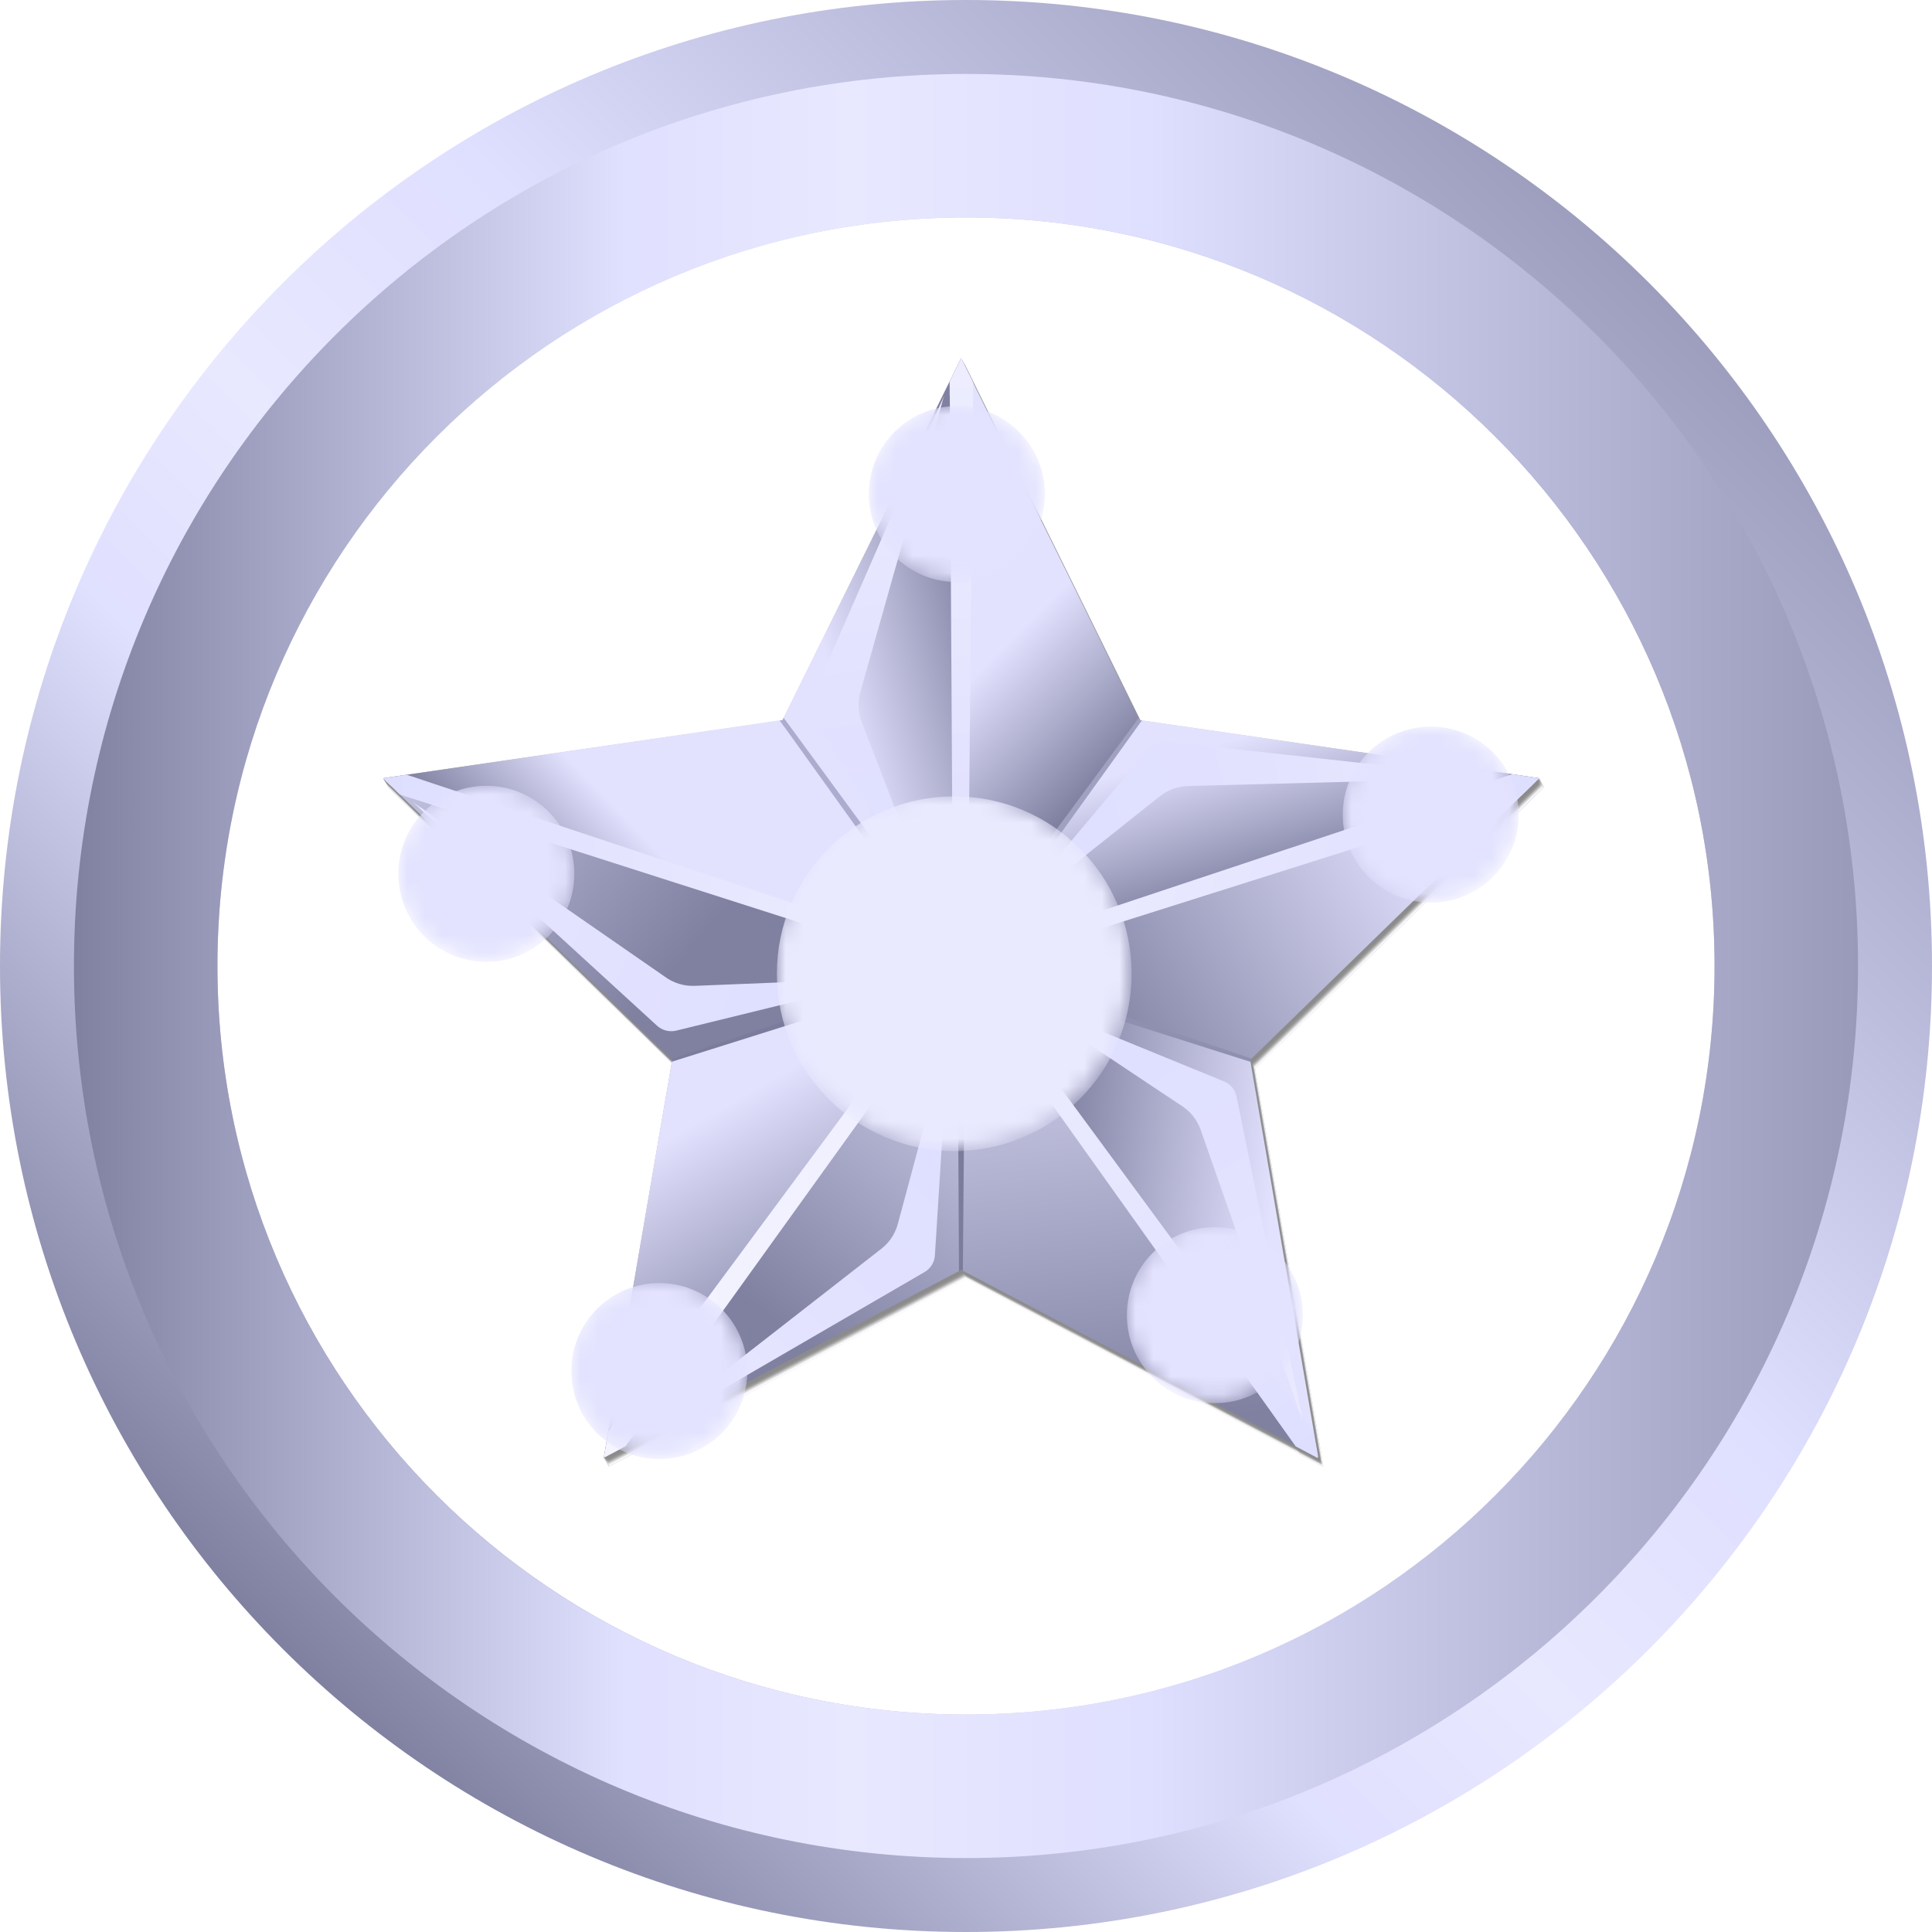 <?xml version="1.0" encoding="utf-8"?>
<!-- Generator: Adobe Illustrator 25.0.1, SVG Export Plug-In . SVG Version: 6.00 Build 0)  -->
<svg version="1.1" id="Layer_1" xmlns="http://www.w3.org/2000/svg" xmlns:xlink="http://www.w3.org/1999/xlink" x="0px" y="0px"
	 viewBox="0 0 110 110" style="enable-background:new 0 0 110 110;" xml:space="preserve">
<style type="text/css">
	.st0{fill:url(#SVGID_8_);}
	.st1{fill:url(#SVGID_9_);}
	.st2{fill:url(#SVGID_10_);}
	.st3{fill:url(#SVGID_11_);}
	.st4{fill:#FFFFFF;}
	.st5{fill:#8A8A8A;fill-opacity:0;}
	.st6{opacity:0.091;fill:#8A8A8A;enable-background:new    ;}
	.st7{opacity:0.182;fill:#8A8A8A;enable-background:new    ;}
	.st8{opacity:0.273;fill:#8B8B8B;enable-background:new    ;}
	.st9{opacity:0.364;fill:#8B8B8B;enable-background:new    ;}
	.st10{opacity:0.455;fill:#8B8B8B;enable-background:new    ;}
	.st11{opacity:0.545;fill:#8B8B8B;enable-background:new    ;}
	.st12{opacity:0.636;fill:#8B8B8B;enable-background:new    ;}
	.st13{opacity:0.727;fill:#8B8B8B;enable-background:new    ;}
	.st14{opacity:0.818;fill:#8C8C8C;enable-background:new    ;}
	.st15{opacity:0.909;fill:#8C8C8C;enable-background:new    ;}
	.st16{fill:#8C8C8C;}
	.st17{fill:url(#SVGID_12_);}
	.st18{fill:url(#SVGID_13_);}
	.st19{fill:url(#SVGID_14_);}
	.st20{fill:url(#SVGID_15_);}
	.st21{fill:url(#SVGID_16_);}
	.st22{fill:url(#SVGID_17_);}
	.st23{fill:url(#SVGID_18_);}
	.st24{fill:url(#SVGID_19_);}
	.st25{fill:url(#SVGID_20_);}
	.st26{fill:url(#SVGID_21_);}
	.st27{fill:#7B7B9C;}
	.st28{fill:#8F8FB0;}
	.st29{fill:#A0A0C1;}
	.st30{fill:#ACACCE;}
	.st31{fill:url(#SVGID_22_);}
	.st32{fill:url(#SVGID_23_);}
	.st33{fill:url(#SVGID_24_);}
	.st34{fill:url(#SVGID_25_);}
	.st35{fill:url(#SVGID_26_);}
	.st36{filter:url(#Adobe_OpacityMaskFilter);}
	.st37{fill:url(#SVGID_27_);}
	.st38{mask:url(#SVGID_1_);}
	.st39{fill:url(#SVGID_28_);}
	.st40{fill:url(#SVGID_29_);}
	.st41{fill:url(#SVGID_30_);}
	.st42{fill:url(#SVGID_31_);}
	.st43{fill:url(#SVGID_32_);}
	.st44{filter:url(#Adobe_OpacityMaskFilter_1_);}
	.st45{fill:url(#SVGID_33_);}
	.st46{mask:url(#SVGID_2_);fill:#EAEAFF;}
	.st47{filter:url(#Adobe_OpacityMaskFilter_2_);}
	.st48{fill:url(#SVGID_34_);}
	.st49{mask:url(#SVGID_3_);fill:#E3E3FF;}
	.st50{filter:url(#Adobe_OpacityMaskFilter_3_);}
	.st51{fill:url(#SVGID_35_);}
	.st52{mask:url(#SVGID_4_);fill:#E3E3FF;}
	.st53{filter:url(#Adobe_OpacityMaskFilter_4_);}
	.st54{fill:url(#SVGID_36_);}
	.st55{mask:url(#SVGID_5_);fill:#E3E3FF;}
	.st56{filter:url(#Adobe_OpacityMaskFilter_5_);}
	.st57{fill:url(#SVGID_37_);}
	.st58{mask:url(#SVGID_6_);fill:#E3E3FF;}
	.st59{filter:url(#Adobe_OpacityMaskFilter_6_);}
	.st60{fill:url(#SVGID_38_);}
	.st61{mask:url(#SVGID_7_);fill:#E3E3FF;}
</style>
<g id="BG">
</g>
<g id="Bronze_star">
</g>
<g id="Silver_Star">
	<g>
		<g>
			<linearGradient id="SVGID_8_" gradientUnits="userSpaceOnUse" x1="31.897" y1="80.582" x2="78.978" y2="33.502">
				<stop  offset="0" style="stop-color:#8080A1"/>
				<stop  offset="0.309" style="stop-color:#E0E0FF"/>
				<stop  offset="0.435" style="stop-color:#E8E8FF"/>
				<stop  offset="0.602" style="stop-color:#DFDFFF"/>
				<stop  offset="1" style="stop-color:#9999BA"/>
			</linearGradient>
			<polygon class="st0" points="75.35,83.49 75.31,83.47 75.32,83.51 74.05,82.84 74.01,82.79 55.01,72.8 35.91,82.84 34.66,83.49 
				34.67,83.43 34.64,83.45 34.65,83.38 34.61,83.4 34.62,83.34 34.59,83.36 34.6,83.3 34.56,83.32 34.57,83.25 34.54,83.27 
				34.55,83.21 34.51,83.23 34.52,83.17 34.49,83.19 34.5,83.13 34.46,83.15 34.47,83.08 34.44,83.1 34.45,83.04 34.41,83.06 
				34.42,83 34.39,83.02 34.39,82.99 34.38,83 34.63,81.53 38.24,60.53 22.09,44.8 22.11,44.8 22.07,44.76 22.09,44.76 22.04,44.71 
				22.06,44.71 22.03,44.67 21.99,44.63 22.02,44.63 21.98,44.58 21.94,44.54 21.96,44.54 21.92,44.5 21.94,44.5 21.89,44.45 
				21.91,44.45 21.88,44.41 21.84,44.37 21.86,44.37 21.83,44.33 21.81,44.31 23.16,44.11 23.17,44.11 44.39,41.02 44.55,41 
				44.62,40.87 54.07,21.72 54.72,20.39 54.73,20.41 54.75,20.46 54.78,20.51 54.8,20.55 54.83,20.6 54.85,20.64 54.87,20.68 
				54.88,20.67 54.9,20.71 54.93,20.77 54.95,20.81 54.96,20.8 54.98,20.84 55.01,20.9 64.94,41.01 65.02,41.02 86.09,44.08 
				86.1,44.08 87.64,44.31 87.62,44.33 87.64,44.33 87.61,44.36 87.67,44.37 87.64,44.4 87.69,44.41 87.66,44.44 87.72,44.45 
				87.68,44.49 87.74,44.5 87.71,44.53 87.77,44.54 87.74,44.57 87.79,44.58 87.75,44.62 87.82,44.63 87.79,44.66 87.84,44.67 
				87.81,44.7 87.87,44.71 87.83,44.75 87.89,44.76 87.86,44.79 87.92,44.8 71.46,60.84 71.48,60.95 			"/>
			<linearGradient id="SVGID_9_" gradientUnits="userSpaceOnUse" x1="16.23" y1="93.77" x2="95.704" y2="14.296">
				<stop  offset="0" style="stop-color:#8080A1"/>
				<stop  offset="0.309" style="stop-color:#E0E0FF"/>
				<stop  offset="0.435" style="stop-color:#E8E8FF"/>
				<stop  offset="0.602" style="stop-color:#DFDFFF"/>
				<stop  offset="1" style="stop-color:#9999BA"/>
			</linearGradient>
			<path class="st1" d="M55,0C24.62,0,0,24.62,0,55s24.62,55,55,55s55-24.62,55-55S85.38,0,55,0z M55,97.62
				c-23.54,0-42.62-19.08-42.62-42.62S31.46,12.38,55,12.38S97.62,31.46,97.62,55S78.54,97.62,55,97.62z"/>
			<linearGradient id="SVGID_10_" gradientUnits="userSpaceOnUse" x1="21.81" y1="51.95" x2="87.92" y2="51.95">
				<stop  offset="0" style="stop-color:#8080A1"/>
				<stop  offset="0.309" style="stop-color:#E0E0FF"/>
				<stop  offset="0.435" style="stop-color:#E8E8FF"/>
				<stop  offset="0.602" style="stop-color:#DFDFFF"/>
				<stop  offset="1" style="stop-color:#9999BA"/>
			</linearGradient>
			<polygon class="st2" points="75.35,83.49 75.31,83.47 75.32,83.51 74.05,82.84 74.01,82.79 55.01,72.8 35.91,82.84 34.66,83.49 
				34.67,83.43 34.64,83.45 34.65,83.38 34.61,83.4 34.62,83.34 34.59,83.36 34.6,83.3 34.56,83.32 34.57,83.25 34.54,83.27 
				34.55,83.21 34.51,83.23 34.52,83.17 34.49,83.19 34.5,83.13 34.46,83.15 34.47,83.08 34.44,83.1 34.45,83.04 34.41,83.06 
				34.42,83 34.39,83.02 34.39,82.99 34.38,83 34.63,81.53 38.24,60.53 22.09,44.8 22.11,44.8 22.07,44.76 22.09,44.76 22.04,44.71 
				22.06,44.71 22.03,44.67 21.99,44.63 22.02,44.63 21.98,44.58 21.94,44.54 21.96,44.54 21.92,44.5 21.94,44.5 21.89,44.45 
				21.91,44.45 21.88,44.41 21.84,44.37 21.86,44.37 21.83,44.33 21.81,44.31 23.16,44.11 23.17,44.11 44.39,41.02 44.55,41 
				44.62,40.87 54.07,21.72 54.72,20.39 54.73,20.41 54.75,20.46 54.78,20.51 54.8,20.55 54.83,20.6 54.85,20.64 54.87,20.68 
				54.88,20.67 54.9,20.71 54.93,20.77 54.95,20.81 54.96,20.8 54.98,20.84 55.01,20.9 64.94,41.01 65.02,41.02 86.09,44.08 
				86.1,44.08 87.64,44.31 87.62,44.33 87.64,44.33 87.61,44.36 87.67,44.37 87.64,44.4 87.69,44.41 87.66,44.44 87.72,44.45 
				87.68,44.49 87.74,44.5 87.71,44.53 87.77,44.54 87.74,44.57 87.79,44.58 87.75,44.62 87.82,44.63 87.79,44.66 87.84,44.67 
				87.81,44.7 87.87,44.71 87.83,44.75 87.89,44.76 87.86,44.79 87.92,44.8 71.46,60.84 71.48,60.95 			"/>
			<linearGradient id="SVGID_11_" gradientUnits="userSpaceOnUse" x1="4.21" y1="55" x2="105.79" y2="55">
				<stop  offset="0" style="stop-color:#8080A1"/>
				<stop  offset="0.309" style="stop-color:#E0E0FF"/>
				<stop  offset="0.435" style="stop-color:#E8E8FF"/>
				<stop  offset="0.602" style="stop-color:#DFDFFF"/>
				<stop  offset="1" style="stop-color:#9999BA"/>
			</linearGradient>
			<path class="st3" d="M55,4.21C26.95,4.21,4.21,26.95,4.21,55S26.95,105.79,55,105.79S105.79,83.05,105.79,55S83.05,4.21,55,4.21z
				 M55,97.62c-23.54,0-42.62-19.08-42.62-42.62S31.46,12.38,55,12.38S97.62,31.46,97.62,55S78.54,97.62,55,97.62z"/>
			<polygon class="st4" points="75.35,83.49 75.31,83.47 75.32,83.51 74.05,82.84 74.01,82.79 55.01,72.8 35.91,82.84 34.66,83.49 
				34.67,83.43 34.64,83.45 34.65,83.38 34.61,83.4 34.62,83.34 34.59,83.36 34.6,83.3 34.56,83.32 34.57,83.25 34.54,83.27 
				34.55,83.21 34.51,83.23 34.52,83.17 34.49,83.19 34.5,83.13 34.46,83.15 34.47,83.08 34.44,83.1 34.45,83.04 34.41,83.06 
				34.42,83 34.39,83.02 34.39,82.99 34.38,83 34.63,81.53 38.24,60.53 22.09,44.8 22.11,44.8 22.07,44.76 22.09,44.76 22.04,44.71 
				22.06,44.71 22.03,44.67 21.99,44.63 22.02,44.63 21.98,44.58 21.94,44.54 21.96,44.54 21.92,44.5 21.94,44.5 21.89,44.45 
				21.91,44.45 21.88,44.41 21.84,44.37 21.86,44.37 21.83,44.33 21.81,44.31 23.16,44.11 23.17,44.11 44.39,41.02 44.55,41 
				44.62,40.87 54.07,21.72 54.72,20.39 54.73,20.41 54.75,20.46 54.78,20.51 54.8,20.55 54.83,20.6 54.85,20.64 54.87,20.68 
				54.88,20.67 54.9,20.71 54.93,20.77 54.95,20.81 54.96,20.8 54.98,20.84 55.01,20.9 64.94,41.01 65.02,41.02 86.09,44.08 
				86.1,44.08 87.64,44.31 87.62,44.33 87.64,44.33 87.61,44.36 87.67,44.37 87.64,44.4 87.69,44.41 87.66,44.44 87.72,44.45 
				87.68,44.49 87.74,44.5 87.71,44.53 87.77,44.54 87.74,44.57 87.79,44.58 87.75,44.62 87.82,44.63 87.79,44.66 87.84,44.67 
				87.81,44.7 87.87,44.71 87.83,44.75 87.89,44.76 87.86,44.79 87.92,44.8 71.46,60.84 71.48,60.95 			"/>
		</g>
		<g>
			<g>
				<polygon class="st5" points="75.35,83.49 75.31,83.47 75.32,83.51 74.05,82.84 74.01,82.79 55.01,72.8 35.91,82.84 34.66,83.49 
					34.67,83.43 34.68,83.36 34.69,83.31 34.7,83.24 34.71,83.18 34.72,83.12 34.74,83 34.76,82.93 34.78,82.81 34.78,82.79 
					34.86,82.34 35.11,80.89 38.53,60.94 38.55,60.84 38.52,60.81 38.5,60.79 38.49,60.78 38.47,60.76 38.44,60.73 38.41,60.7 
					38.38,60.68 38.38,60.67 38.36,60.65 38.33,60.62 38.3,60.6 38.3,60.59 38.27,60.57 38.27,60.56 38.25,60.54 38.24,60.53 
					22.09,44.8 22.11,44.8 22.13,44.79 22.19,44.79 22.21,44.78 22.26,44.78 22.27,44.77 22.29,44.77 22.94,44.68 23.45,44.6 
					24.27,44.48 44.74,41.5 44.83,41.49 44.86,41.43 44.93,41.29 50.34,30.34 50.38,30.25 53.15,24.65 53.16,24.64 54.08,22.78 
					54.72,21.48 54.99,20.94 54.99,20.92 55,20.91 55.01,20.9 64.94,41.01 64.95,41.03 64.97,41.07 64.98,41.07 64.98,41.08 
					65,41.12 65.02,41.16 65.03,41.19 65.05,41.24 65.06,41.24 65.07,41.28 65.08,41.28 65.09,41.32 65.1,41.32 65.11,41.36 
					65.12,41.36 65.14,41.41 65.16,41.45 65.18,41.49 82.05,43.94 82.1,43.95 84.53,44.31 84.57,44.31 85.16,44.39 86.38,44.57 
					86.69,44.62 87.24,44.7 87.26,44.7 87.32,44.71 87.37,44.72 87.44,44.73 87.56,44.75 87.61,44.75 87.68,44.76 87.8,44.78 
					87.86,44.79 87.92,44.8 71.46,60.84 71.48,60.95 				"/>
				<polygon class="st6" points="87.86,44.79 71.44,60.8 71.46,60.91 75.32,83.45 75.28,83.43 75.29,83.47 74.03,82.8 74,82.76 
					73.98,82.74 54.98,72.75 35.88,82.79 34.67,83.43 34.64,83.45 34.65,83.38 34.66,83.32 34.67,83.26 34.68,83.19 34.69,83.13 
					34.7,83.08 34.71,83.02 34.73,82.95 34.75,82.83 34.75,82.8 34.82,82.39 35.07,80.93 38.51,60.9 38.52,60.81 38.52,60.8 
					38.5,60.79 38.5,60.78 38.49,60.78 38.47,60.76 38.47,60.75 38.44,60.73 38.44,60.72 38.41,60.7 38.41,60.69 38.38,60.67 
					38.36,60.65 38.36,60.64 38.33,60.62 38.33,60.61 38.3,60.59 38.27,60.57 38.27,60.56 38.25,60.54 38.25,60.53 38.24,60.53 
					22.11,44.8 22.07,44.76 22.09,44.76 22.11,44.75 22.15,44.75 22.17,44.74 22.24,44.74 22.25,44.73 22.84,44.65 23.42,44.56 
					24.18,44.45 44.71,41.46 44.81,41.45 44.84,41.4 44.9,41.26 50.71,29.49 50.76,29.38 53.22,24.42 53.23,24.39 54.08,22.67 
					54.72,21.37 54.96,20.88 54.96,20.87 54.97,20.87 54.97,20.85 54.98,20.84 55.01,20.9 64.93,41.01 64.94,41.01 64.94,41.03 
					64.95,41.03 64.96,41.07 64.97,41.09 64.98,41.11 64.98,41.12 65,41.15 65,41.16 65.02,41.19 65.04,41.24 65.05,41.24 
					65.06,41.28 65.07,41.28 65.08,41.32 65.09,41.32 65.1,41.36 65.11,41.36 65.13,41.41 65.15,41.45 65.16,41.45 83.12,44.06 
					83.22,44.07 84.78,44.3 84.79,44.3 85.23,44.37 86.35,44.53 86.77,44.59 87.27,44.67 87.29,44.67 87.47,44.7 87.53,44.71 
					87.59,44.72 87.64,44.72 87.71,44.73 87.89,44.76 				"/>
				<polygon class="st7" points="87.87,44.71 87.8,44.78 71.41,60.75 71.43,60.87 75.3,83.4 75.26,83.38 75.27,83.43 74,82.76 
					73.98,82.74 73.98,82.72 73.96,82.7 54.96,72.71 35.86,82.75 34.68,83.36 34.65,83.38 34.61,83.4 34.65,83.16 34.66,83.1 
					34.67,83.04 34.68,82.97 34.7,82.85 34.71,82.83 34.77,82.46 35.02,81 38.48,60.85 38.49,60.78 38.5,60.78 38.5,60.75 
					38.47,60.72 38.45,60.7 38.44,60.7 38.42,60.67 38.36,60.61 38.33,60.59 38.33,60.58 38.28,60.53 38.25,60.51 38.24,60.5 
					22.13,44.79 22.09,44.76 22.04,44.71 22.07,44.71 22.1,44.7 22.14,44.7 22.16,44.69 22.2,44.69 22.73,44.61 23.4,44.51 
					23.4,44.52 24.09,44.42 44.68,41.42 44.78,41.41 44.81,41.35 44.88,41.22 51.03,28.76 51.05,28.72 53.28,24.19 53.29,24.17 
					54.08,22.59 54.72,21.29 54.94,20.84 54.94,20.83 54.95,20.83 54.95,20.81 54.96,20.8 54.98,20.84 55.01,20.9 64.93,41.01 
					64.94,41.01 64.94,41.03 64.95,41.06 64.96,41.07 64.97,41.09 64.98,41.11 64.98,41.12 65,41.15 65,41.16 65.02,41.19 
					65.04,41.24 65.05,41.24 65.06,41.28 65.07,41.28 65.08,41.32 65.09,41.32 65.1,41.36 65.11,41.36 65.13,41.41 65.14,41.41 
					84.11,44.17 84.18,44.18 84.94,44.3 84.99,44.3 85.31,44.34 86.33,44.49 86.85,44.56 87.31,44.63 87.33,44.63 87.39,44.64 
					87.44,44.65 87.51,44.66 87.57,44.67 87.63,44.68 87.68,44.68 87.75,44.69 				"/>
				<polygon class="st8" points="87.84,44.67 87.74,44.77 71.39,60.71 71.41,60.82 75.27,83.36 75.23,83.34 75.24,83.38 
					73.98,82.72 73.96,82.7 73.93,82.66 54.93,72.67 35.83,82.71 34.69,83.31 34.66,83.32 34.62,83.34 34.59,83.36 34.6,83.3 
					34.61,83.23 34.62,83.17 34.63,83.12 34.64,83.05 34.65,82.99 34.66,82.93 34.67,82.87 34.68,82.84 34.74,82.51 34.99,81.05 
					38.46,60.81 38.47,60.76 38.47,60.71 38.45,60.7 38.45,60.69 38.42,60.67 38.42,60.66 38.39,60.64 38.39,60.63 38.36,60.61 
					38.36,60.6 38.33,60.58 38.31,60.56 38.31,60.55 38.28,60.53 38.28,60.52 38.25,60.49 22.15,44.79 22.11,44.75 22.07,44.71 
					22.06,44.71 22.03,44.67 22.06,44.66 22.1,44.66 22.12,44.65 22.16,44.65 22.64,44.58 23.37,44.47 23.98,44.38 44.65,41.38 
					44.76,41.36 44.78,41.32 44.85,41.18 51.41,27.88 51.45,27.8 53.35,23.96 54.07,22.49 54.72,21.19 54.91,20.79 54.92,20.79 
					54.92,20.78 54.93,20.77 54.95,20.81 54.95,20.83 54.97,20.85 54.97,20.87 55,20.91 64.91,41 64.92,41.01 64.93,41.01 
					64.93,41.03 64.94,41.03 64.95,41.06 64.96,41.07 64.97,41.09 64.97,41.11 64.98,41.11 64.98,41.12 64.99,41.15 65,41.15 
					65,41.16 65.01,41.19 65.02,41.19 65.04,41.24 65.06,41.28 65.08,41.32 65.1,41.36 65.12,41.36 85.2,44.29 85.39,44.32 
					86.3,44.45 86.93,44.54 87.34,44.6 87.36,44.6 87.42,44.61 87.6,44.64 87.66,44.64 87.72,44.65 87.79,44.66 				"/>
				<polygon class="st9" points="87.82,44.63 87.79,44.66 87.75,44.69 87.68,44.76 71.36,60.67 71.38,60.78 75.25,83.32 75.21,83.3 
					75.22,83.34 73.95,82.67 73.93,82.63 73.92,82.63 73.9,82.61 54.9,72.62 35.81,82.66 34.7,83.24 34.67,83.26 34.63,83.28 
					34.6,83.3 34.56,83.32 34.57,83.25 34.58,83.19 34.59,83.14 34.6,83.07 34.63,82.89 34.64,82.86 34.69,82.58 34.94,81.11 
					38.43,60.77 38.44,60.73 38.44,60.7 38.45,60.7 38.45,60.67 38.42,60.64 38.4,60.62 38.39,60.61 38.37,60.59 38.34,60.56 
					38.31,60.53 38.28,60.51 38.28,60.5 38.26,60.48 38.25,60.47 22.15,44.79 22.12,44.75 22.11,44.75 22.07,44.71 22.06,44.71 
					22.03,44.67 21.99,44.63 22.02,44.63 22.03,44.62 22.08,44.62 22.09,44.61 22.12,44.61 22.54,44.55 23.34,44.43 23.35,44.43 
					23.89,44.35 44.62,41.34 44.73,41.32 44.75,41.28 44.82,41.14 51.82,26.95 51.83,26.93 53.42,23.7 53.43,23.68 54.07,22.38 
					54.72,21.07 54.89,20.74 54.89,20.72 54.9,20.71 54.93,20.77 54.95,20.81 54.95,20.83 54.97,20.85 54.97,20.87 55,20.91 
					64.91,41 64.92,41.01 64.93,41.01 64.93,41.03 64.94,41.03 64.95,41.06 64.96,41.07 64.97,41.09 64.97,41.11 64.98,41.11 
					64.98,41.12 64.99,41.15 65,41.15 65,41.16 65.01,41.19 65.02,41.19 65.04,41.24 65.06,41.28 65.08,41.32 65.1,41.32 
					85.49,44.28 86.28,44.4 87.02,44.51 87.38,44.56 87.4,44.57 87.46,44.58 87.51,44.58 87.57,44.59 87.64,44.6 87.7,44.61 
					87.75,44.62 				"/>
				<polygon class="st10" points="87.79,44.58 87.72,44.65 87.68,44.68 87.64,44.72 87.61,44.75 71.34,60.62 71.36,60.74 
					75.22,83.27 75.18,83.25 75.19,83.3 73.93,82.63 73.92,82.63 73.9,82.61 73.9,82.59 73.88,82.57 54.88,72.58 35.78,82.62 
					34.71,83.18 34.68,83.19 34.64,83.22 34.61,83.23 34.57,83.25 34.54,83.27 34.58,83.03 34.59,82.96 34.6,82.91 34.61,82.88 
					34.65,82.63 34.9,81.16 38.41,60.72 38.41,60.69 38.42,60.67 38.42,60.62 38.37,60.57 38.34,60.54 38.31,60.51 38.28,60.49 
					38.26,60.48 38.26,60.46 38.25,60.45 22.19,44.79 22.18,44.79 22.15,44.75 22.14,44.75 22.1,44.7 22.06,44.66 22.02,44.63 
					21.98,44.58 22,44.58 22.02,44.57 22.06,44.57 22.07,44.56 22.43,44.51 23.32,44.38 23.32,44.39 23.79,44.32 44.59,41.3 
					44.71,41.28 44.73,41.24 44.79,41.11 52.1,26.31 52.13,26.25 53.46,23.57 53.48,23.52 54.07,22.3 54.72,20.99 54.87,20.7 
					54.87,20.68 54.88,20.67 54.9,20.71 54.93,20.77 54.95,20.81 54.95,20.83 54.97,20.85 54.97,20.87 55,20.91 64.91,41 
					64.92,41.01 64.92,41.02 64.93,41.03 64.94,41.06 64.96,41.1 64.96,41.11 64.97,41.11 64.98,41.15 64.99,41.15 65,41.19 
					65.01,41.19 65.03,41.24 65.05,41.28 65.08,41.28 85.56,44.26 86.25,44.36 87.11,44.48 87.41,44.53 87.44,44.53 87.5,44.54 
					87.55,44.55 87.61,44.55 87.67,44.56 87.74,44.57 				"/>
				<polygon class="st11" points="87.77,44.54 87.7,44.61 87.66,44.64 87.63,44.68 87.59,44.72 87.56,44.75 71.31,60.58 
					71.33,60.69 75.2,83.23 75.16,83.21 75.17,83.25 73.9,82.59 73.88,82.57 73.87,82.54 73.86,82.53 54.85,72.54 35.76,82.58 
					34.72,83.12 34.69,83.13 34.65,83.16 34.62,83.17 34.58,83.19 34.55,83.21 34.51,83.23 34.53,83.11 34.54,83.05 34.56,82.93 
					34.57,82.9 34.6,82.69 34.85,81.23 38.38,60.68 38.38,60.67 38.39,60.64 38.39,60.61 38.4,60.6 38.4,60.58 38.37,60.55 
					38.35,60.53 38.34,60.53 38.32,60.5 38.29,60.47 38.26,60.45 38.26,60.44 38.25,60.44 38.25,60.43 22.19,44.79 22.18,44.79 
					22.15,44.75 22.14,44.75 22.1,44.7 22.07,44.66 22.06,44.66 22.03,44.62 21.98,44.58 21.94,44.54 21.96,44.54 21.98,44.53 
					22.03,44.53 22.34,44.48 23.29,44.34 23.3,44.34 23.68,44.28 44.56,41.26 44.68,41.24 44.7,41.2 44.77,41.07 52.51,25.37 
					52.52,25.35 53.54,23.28 53.55,23.27 54.07,22.2 54.72,20.89 54.84,20.65 54.84,20.64 54.85,20.64 54.87,20.68 54.87,20.7 
					54.89,20.72 54.89,20.74 54.92,20.78 54.92,20.79 54.95,20.81 54.95,20.83 54.97,20.85 54.97,20.87 54.99,20.92 54.99,20.94 
					55.24,21.44 64.91,41 64.92,41.01 64.92,41.02 64.93,41.03 64.94,41.06 64.96,41.1 64.96,41.11 64.97,41.11 64.98,41.15 
					64.99,41.15 65,41.19 65.01,41.19 65.03,41.24 65.06,41.24 85.64,44.23 86.23,44.32 87.19,44.46 87.45,44.49 87.47,44.5 
					87.53,44.51 87.58,44.51 87.65,44.52 87.71,44.53 				"/>
				<polygon class="st12" points="87.74,44.5 87.71,44.53 87.67,44.56 87.64,44.6 87.6,44.64 87.57,44.67 87.53,44.71 87.5,44.74 
					71.29,60.54 71.31,60.65 75.17,83.19 75.13,83.17 75.14,83.21 73.87,82.54 73.86,82.53 73.83,82.49 54.83,72.49 35.73,82.54 
					34.73,83.06 34.7,83.08 34.66,83.1 34.63,83.12 34.59,83.14 34.56,83.15 34.52,83.17 34.49,83.19 34.5,83.13 34.51,83.06 
					34.53,82.94 34.54,82.92 34.57,82.74 34.82,81.28 38.36,60.65 38.36,60.6 38.37,60.59 38.37,60.54 38.35,60.53 38.35,60.52 
					38.32,60.5 38.32,60.49 38.29,60.47 38.29,60.46 38.27,60.44 38.26,60.44 38.26,60.43 38.25,60.43 22.21,44.78 22.17,44.74 
					22.12,44.7 22.08,44.66 22.07,44.66 22.04,44.62 22.03,44.62 22,44.58 21.96,44.54 21.92,44.5 21.94,44.5 21.96,44.49 
					21.99,44.49 22.25,44.45 23.27,44.3 23.59,44.25 44.53,41.21 44.66,41.19 44.67,41.17 44.74,41.03 52.82,24.65 52.86,24.57 
					53.59,23.11 53.6,23.09 54.07,22.12 54.72,20.81 54.82,20.61 54.82,20.6 54.83,20.6 54.85,20.64 54.87,20.68 54.87,20.7 
					54.89,20.72 54.89,20.74 54.92,20.78 54.92,20.79 54.95,20.81 54.95,20.83 54.97,20.85 54.97,20.87 54.99,20.92 54.99,20.94 
					55.24,21.44 64.9,41 64.91,41 64.91,41.02 64.92,41.02 64.93,41.06 64.94,41.06 64.96,41.1 64.96,41.11 64.98,41.15 65,41.19 
					65.03,41.19 85.73,44.2 86.2,44.27 87.27,44.43 87.48,44.46 87.5,44.46 87.56,44.47 87.62,44.48 				"/>
				<polygon class="st13" points="87.72,44.45 87.68,44.49 87.65,44.52 87.61,44.55 87.57,44.59 87.54,44.63 87.51,44.66 
					87.47,44.7 87.44,44.73 71.26,60.5 71.28,60.61 75.15,83.15 75.11,83.13 75.12,83.17 73.85,82.5 73.83,82.46 73.82,82.46 
					73.8,82.44 54.8,72.45 35.71,82.49 34.74,83 34.71,83.02 34.67,83.04 34.64,83.05 34.6,83.07 34.57,83.09 34.53,83.11 
					34.5,83.13 34.46,83.15 34.47,83.08 34.48,83.02 34.49,82.97 34.5,82.94 34.52,82.81 34.77,81.34 38.33,60.62 38.33,60.58 
					38.34,60.56 38.34,60.53 38.35,60.53 38.35,60.5 38.29,60.44 38.27,60.42 38.26,60.41 22.23,44.78 22.19,44.74 22.14,44.7 
					22.1,44.66 22.06,44.62 22.02,44.57 21.98,44.53 21.94,44.5 21.89,44.45 21.92,44.45 21.94,44.44 21.95,44.44 22.13,44.42 
					23.24,44.26 23.25,44.26 23.5,44.22 44.5,41.17 44.63,41.15 44.71,40.99 53.2,23.78 53.24,23.71 53.67,22.83 54.07,22.02 
					54.72,20.7 54.79,20.55 54.8,20.55 54.83,20.6 54.85,20.64 54.87,20.68 54.87,20.7 54.89,20.72 54.89,20.74 54.92,20.78 
					54.92,20.79 54.94,20.83 54.95,20.83 54.96,20.87 54.97,20.87 54.99,20.92 54.99,20.94 55.24,21.44 64.11,39.42 64.83,40.88 
					64.89,41 64.9,41 64.9,41.02 64.91,41.02 64.92,41.06 64.93,41.06 64.95,41.11 64.97,41.15 65,41.15 65,41.16 65.02,41.16 
					85.81,44.18 86.18,44.23 87.37,44.4 87.52,44.42 87.54,44.42 				"/>
				<polygon class="st14" points="87.69,44.41 87.66,44.44 87.62,44.48 87.58,44.51 87.55,44.55 87.51,44.58 87.48,44.62 
					87.44,44.65 87.41,44.69 87.37,44.72 71.24,60.45 71.25,60.57 75.12,83.1 75.08,83.08 75.09,83.12 73.83,82.46 73.82,82.46 
					73.8,82.44 73.78,82.4 54.78,72.41 35.68,82.45 34.76,82.93 34.73,82.95 34.68,82.97 34.65,82.99 34.61,83.01 34.58,83.03 
					34.54,83.05 34.51,83.06 34.47,83.08 34.44,83.1 34.45,83.04 34.46,82.98 34.46,82.95 34.48,82.86 34.73,81.39 38.3,60.6 
					38.3,60.59 38.31,60.56 38.31,60.51 38.32,60.5 38.32,60.45 38.27,60.4 38.26,60.4 38.26,60.39 22.26,44.78 22.25,44.78 
					22.21,44.74 22.16,44.69 22.12,44.65 22.08,44.62 22.04,44.57 22.03,44.57 22,44.53 21.99,44.53 21.96,44.49 21.92,44.45 
					21.91,44.45 21.88,44.41 21.9,44.41 21.91,44.4 22.04,44.38 23.22,44.21 23.39,44.19 44.47,41.13 44.61,41.11 44.62,41.09 
					44.68,40.96 53.54,23.01 53.56,22.98 53.72,22.64 53.73,22.63 54.07,21.94 54.72,20.62 54.77,20.51 54.78,20.51 54.8,20.55 
					54.83,20.6 54.85,20.64 54.87,20.68 54.87,20.7 54.89,20.72 54.89,20.74 54.92,20.78 54.92,20.79 54.94,20.83 54.95,20.83 
					54.96,20.87 54.97,20.87 54.99,20.92 54.99,20.94 55.24,21.44 64.11,39.42 64.83,40.88 64.89,41 64.9,41 64.9,41.02 
					64.91,41.02 64.92,41.06 64.93,41.06 64.95,41.11 64.98,41.11 64.98,41.12 65,41.12 85.89,44.15 86.15,44.19 87.44,44.37 
					87.56,44.39 87.57,44.39 87.64,44.4 				"/>
				<polygon class="st15" points="87.67,44.37 87.64,44.4 87.6,44.43 87.56,44.47 87.53,44.51 87.5,44.54 87.46,44.58 87.42,44.61 
					87.39,44.64 87.35,44.68 87.32,44.71 71.21,60.41 71.23,60.52 75.1,83.06 75.06,83.04 75.06,83.08 73.8,82.41 73.77,82.37 
					73.76,82.36 54.75,72.37 35.65,82.41 34.77,82.87 34.74,82.89 34.69,82.91 34.66,82.93 34.62,82.95 34.59,82.96 34.55,82.99 
					34.52,83 34.48,83.02 34.45,83.04 34.41,83.06 34.42,83 34.42,82.98 34.43,82.93 34.69,81.46 38.27,60.57 38.27,60.56 
					38.28,60.53 38.28,60.49 38.29,60.47 38.29,60.44 38.3,60.43 38.3,60.41 38.27,60.38 38.25,60.36 22.26,44.78 22.25,44.78 
					22.22,44.74 22.21,44.74 22.17,44.69 22.16,44.69 22.13,44.65 22.12,44.65 22.09,44.61 22.04,44.57 22.03,44.57 22,44.53 
					21.97,44.49 21.96,44.49 21.92,44.45 21.91,44.45 21.88,44.41 21.84,44.37 21.87,44.37 21.95,44.35 23.19,44.17 23.2,44.17 
					23.3,44.16 44.43,41.08 44.58,41.06 44.59,41.05 44.65,40.91 54.07,21.84 54.72,20.52 54.75,20.46 54.77,20.51 54.78,20.51 
					54.79,20.55 54.8,20.55 54.82,20.6 54.82,20.61 54.84,20.64 54.84,20.65 54.87,20.68 54.87,20.7 54.89,20.72 54.89,20.74 
					54.91,20.79 54.92,20.79 54.94,20.83 54.94,20.84 54.96,20.87 54.96,20.88 54.99,20.92 54.99,20.94 55.24,21.44 55.41,21.8 
					64.11,39.42 64.83,40.88 64.9,41.02 64.92,41.06 64.95,41.06 64.96,41.07 64.98,41.07 85.98,44.12 86.13,44.14 87.52,44.35 
					87.59,44.36 87.61,44.36 				"/>
				<polygon class="st16" points="87.64,44.33 87.61,44.36 87.57,44.39 87.54,44.42 87.5,44.46 87.47,44.5 87.44,44.53 87.4,44.57 
					87.36,44.6 87.33,44.63 87.29,44.67 87.26,44.7 71.19,60.37 71.2,60.44 71.2,60.46 72.96,70.74 75.07,83.02 75.03,83 
					75.03,83.02 75.04,83.04 73.77,82.37 73.76,82.36 73.73,82.31 54.73,72.32 35.63,82.36 34.78,82.81 34.75,82.83 34.7,82.85 
					34.67,82.87 34.63,82.89 34.6,82.91 34.56,82.93 34.53,82.94 34.49,82.97 34.46,82.98 34.42,83 34.39,83.02 34.39,82.99 
					34.4,82.98 34.65,81.5 38.25,60.54 38.25,60.51 38.26,60.5 38.26,60.43 38.27,60.42 38.27,60.37 38.25,60.36 38.22,60.32 
					22.77,45.24 22.29,44.77 22.27,44.77 22.11,44.61 22.06,44.57 22.03,44.53 22.02,44.53 21.99,44.49 21.98,44.49 21.94,44.44 
					21.9,44.41 21.87,44.37 21.86,44.37 21.83,44.33 21.86,44.32 23.17,44.13 23.2,44.12 44.41,41.04 44.56,41.02 44.63,40.88 
					54.07,21.75 54.72,20.43 54.73,20.41 54.75,20.46 54.78,20.51 54.8,20.55 54.82,20.6 54.83,20.6 54.84,20.64 54.85,20.64 
					54.87,20.68 54.87,20.7 54.89,20.72 54.89,20.74 54.92,20.78 54.92,20.79 54.94,20.83 54.94,20.84 54.96,20.87 54.96,20.88 
					54.99,20.92 54.99,20.94 55.24,21.44 55.41,21.8 64.11,39.42 64.83,40.88 64.9,41.02 64.93,41.02 64.93,41.03 64.95,41.03 
					65.01,41.04 86.06,44.09 86.1,44.1 87.6,44.32 87.62,44.33 				"/>
			</g>
			<linearGradient id="SVGID_12_" gradientUnits="userSpaceOnUse" x1="33.165" y1="54.571" x2="38.443" y2="49.483">
				<stop  offset="0" style="stop-color:#8080A1"/>
				<stop  offset="1" style="stop-color:#E2E2FF"/>
			</linearGradient>
			<polygon class="st17" points="54.72,55 54.36,54.88 54.33,54.87 54.27,54.85 22.94,44.68 22.84,44.65 22.73,44.61 22.64,44.58 
				22.54,44.55 22.43,44.51 22.34,44.48 22.25,44.45 22.13,44.42 22.04,44.38 21.95,44.35 21.86,44.32 21.81,44.31 23.16,44.11 
				23.17,44.11 44.39,41.02 44.55,41 44.56,41.02 44.59,41.05 44.62,41.09 44.64,41.13 44.67,41.17 44.7,41.2 44.73,41.24 
				44.75,41.28 44.78,41.32 44.81,41.35 44.84,41.4 44.86,41.43 54.27,54.38 54.35,54.49 			"/>
			<linearGradient id="SVGID_13_" gradientUnits="userSpaceOnUse" x1="56.708" y1="37.154" x2="47.618" y2="39.626">
				<stop  offset="0" style="stop-color:#8080A1"/>
				<stop  offset="1" style="stop-color:#E2E2FF"/>
			</linearGradient>
			<polygon class="st18" points="54.72,20.39 54.72,55 54.35,54.49 54.27,54.38 44.86,41.43 44.84,41.4 44.81,41.35 44.78,41.32 
				44.75,41.28 44.73,41.24 44.7,41.2 44.67,41.17 44.64,41.13 44.62,41.09 44.59,41.05 44.56,41.02 44.55,41 44.62,40.87 
				54.07,21.72 			"/>
			<linearGradient id="SVGID_14_" gradientUnits="userSpaceOnUse" x1="71.452" y1="50.573" x2="69.056" y2="42.475">
				<stop  offset="0" style="stop-color:#8080A1"/>
				<stop  offset="1" style="stop-color:#E2E2FF"/>
			</linearGradient>
			<polygon class="st19" points="87.64,44.31 87.6,44.32 87.52,44.35 87.44,44.37 87.37,44.4 87.27,44.43 87.19,44.46 87.11,44.48 
				87.02,44.51 86.93,44.54 86.85,44.56 86.77,44.59 86.69,44.62 55.11,54.87 55.09,54.88 54.72,55 55.09,54.49 55.18,54.37 
				64.89,41 64.91,41 64.92,41.01 64.94,41.01 65.02,41.02 86.09,44.08 86.1,44.08 			"/>
			<linearGradient id="SVGID_15_" gradientUnits="userSpaceOnUse" x1="61.75" y1="58.421" x2="80.743" y2="46.61">
				<stop  offset="0" style="stop-color:#8080A1"/>
				<stop  offset="1" style="stop-color:#E2E2FF"/>
			</linearGradient>
			<polygon class="st20" points="87.64,44.31 87.59,44.36 87.57,44.39 87.56,44.39 87.52,44.42 87.45,44.49 87.42,44.53 
				87.41,44.53 87.38,44.56 87.34,44.6 87.31,44.63 87.24,44.7 71.26,60.27 71.18,60.35 55.46,55.24 55.32,55.19 55.31,55.19 
				54.72,55 55.09,54.88 55.11,54.87 86.69,44.62 86.77,44.59 86.85,44.56 86.93,44.54 87.02,44.51 87.11,44.48 87.19,44.46 
				87.27,44.43 87.37,44.4 87.44,44.37 87.52,44.35 87.6,44.32 			"/>
			<linearGradient id="SVGID_16_" gradientUnits="userSpaceOnUse" x1="62.075" y1="45.05" x2="55.505" y2="38.479">
				<stop  offset="0" style="stop-color:#8080A1"/>
				<stop  offset="1" style="stop-color:#E2E2FF"/>
			</linearGradient>
			<polygon class="st21" points="64.89,41 55.18,54.37 55.09,54.49 54.72,55 54.72,20.39 54.73,20.41 54.75,20.46 54.78,20.51 
				54.8,20.55 54.82,20.6 54.83,20.6 54.84,20.64 54.85,20.64 54.87,20.68 54.87,20.7 54.89,20.72 54.89,20.74 54.91,20.79 
				54.92,20.79 54.94,20.83 54.94,20.84 54.96,20.87 54.96,20.88 54.99,20.92 54.99,20.94 55.24,21.44 55.41,21.8 64.11,39.42 
				64.83,40.88 			"/>
			<linearGradient id="SVGID_17_" gradientUnits="userSpaceOnUse" x1="40.506" y1="52.667" x2="19.044" y2="34.72">
				<stop  offset="0" style="stop-color:#8080A1"/>
				<stop  offset="1" style="stop-color:#E2E2FF"/>
			</linearGradient>
			<polygon class="st22" points="54.72,55 54.13,55.19 53.99,55.24 38.27,60.35 38.22,60.3 22.77,45.24 22.29,44.77 22.28,44.77 
				22.25,44.73 22.2,44.69 22.19,44.69 22.16,44.65 22.15,44.65 22.12,44.61 22.11,44.61 22.07,44.56 22.03,44.53 22.02,44.53 
				21.99,44.49 21.95,44.44 21.94,44.44 21.91,44.4 21.87,44.37 21.86,44.37 21.83,44.33 21.81,44.31 21.86,44.32 21.95,44.35 
				22.04,44.38 22.13,44.42 22.25,44.45 22.34,44.48 22.43,44.51 22.54,44.55 22.64,44.58 22.73,44.61 22.84,44.65 22.94,44.68 
				54.27,54.85 54.33,54.87 54.36,54.88 			"/>
			
				<linearGradient id="SVGID_18_" gradientUnits="userSpaceOnUse" x1="65.308" y1="28.735" x2="61.81" y2="58.091" gradientTransform="matrix(1 0 0 -1 0 109.89)">
				<stop  offset="0" style="stop-color:#8080A1"/>
				<stop  offset="1" style="stop-color:#E2E2FF"/>
			</linearGradient>
			<polygon class="st23" points="54.72,72.3 75.06,83 54.72,55 			"/>
			
				<linearGradient id="SVGID_19_" gradientUnits="userSpaceOnUse" x1="59.712" y1="41.412" x2="72.324" y2="40.14" gradientTransform="matrix(1 0 0 -1 0 109.89)">
				<stop  offset="0" style="stop-color:#8080A1"/>
				<stop  offset="1" style="stop-color:#E2E2FF"/>
			</linearGradient>
			<polygon class="st24" points="54.72,55 75.06,83 71.18,60.35 			"/>
			<linearGradient id="SVGID_20_" gradientUnits="userSpaceOnUse" x1="45.182" y1="75.993" x2="60.352" y2="56.361">
				<stop  offset="0" style="stop-color:#8080A1"/>
				<stop  offset="1" style="stop-color:#E2E2FF"/>
			</linearGradient>
			<polygon class="st25" points="54.72,55 54.72,72.3 54.6,72.36 54.6,72.37 34.78,82.79 34.75,82.8 34.71,82.83 34.68,82.84 
				34.64,82.86 34.61,82.88 34.57,82.9 34.54,82.92 34.46,82.96 34.42,82.98 34.39,82.99 34.4,82.98 34.43,82.93 34.48,82.86 
				34.52,82.81 34.57,82.74 34.6,82.69 34.65,82.63 34.69,82.58 34.74,82.51 34.77,82.46 34.82,82.39 34.86,82.34 54.44,55.38 
				54.47,55.35 54.47,55.34 54.5,55.31 			"/>
			<linearGradient id="SVGID_21_" gradientUnits="userSpaceOnUse" x1="48.015" y1="75.049" x2="41.137" y2="63.041">
				<stop  offset="0" style="stop-color:#8080A1"/>
				<stop  offset="1" style="stop-color:#E2E2FF"/>
			</linearGradient>
			<polygon class="st26" points="54.72,55 54.5,55.31 54.47,55.34 54.47,55.35 54.44,55.38 34.86,82.34 34.82,82.39 34.77,82.46 
				34.74,82.51 34.69,82.58 34.65,82.63 34.6,82.69 34.57,82.74 34.52,82.81 34.48,82.86 34.43,82.93 34.4,82.98 34.38,83 
				34.63,81.53 38.24,60.53 38.24,60.5 38.25,60.49 38.25,60.44 38.26,60.44 38.26,60.39 38.27,60.38 38.27,60.35 53.99,55.24 
				54.13,55.19 			"/>
			<polygon class="st27" points="54.72,55 54.51,55.43 54.6,72.37 54.72,72.3 54.82,72.35 54.97,55.2 			"/>
			<polygon class="st28" points="54.72,55 55.07,55.33 71.2,60.46 71.18,60.35 71.26,60.27 54.99,54.83 			"/>
			<polygon class="st29" points="65.02,41.02 65.01,41.04 64.98,41.07 64.98,41.08 64.97,41.09 64.96,41.1 64.96,41.11 64.95,41.11 
				55.5,54.26 55.14,54.77 55.09,54.8 55.02,54.84 54.72,55 54.64,54.69 54.66,54.66 54.7,54.6 54.72,54.58 54.73,54.57 54.78,54.5 
				55.1,54.07 64.83,40.88 64.89,41 64.91,41 64.92,41.01 64.94,41.01 			"/>
			<polygon class="st30" points="54.72,55 54.41,54.98 54.39,54.96 54.35,54.89 54.33,54.87 54.27,54.78 53.96,54.36 44.74,41.5 
				44.71,41.46 44.68,41.42 44.65,41.38 44.62,41.34 44.59,41.3 44.56,41.26 44.53,41.21 44.5,41.17 44.47,41.13 44.43,41.08 
				44.41,41.04 44.39,41.02 44.55,41 44.62,40.87 44.63,40.88 44.65,40.91 44.68,40.96 44.71,40.99 44.74,41.03 44.77,41.07 
				44.79,41.11 44.82,41.14 44.85,41.18 44.88,41.22 44.9,41.26 44.93,41.29 54.26,54.02 54.64,54.53 54.65,54.59 54.66,54.66 			
				"/>
			<polygon class="st27" points="54.72,55 54.25,54.94 38.22,60.3 38.27,60.35 38.25,60.45 54.61,55.3 			"/>
			<linearGradient id="SVGID_22_" gradientUnits="userSpaceOnUse" x1="57.903" y1="45.55" x2="84.43" y2="53.988">
				<stop  offset="1.800000e-07" style="stop-color:#EDEDFF"/>
				<stop  offset="1" style="stop-color:#DEDEFF"/>
			</linearGradient>
			<polygon class="st31" points="87.64,44.31 87.59,44.36 87.57,44.39 87.56,44.39 87.52,44.42 87.45,44.49 87.42,44.53 
				87.41,44.53 87.38,44.56 87.34,44.6 87.31,44.63 87.24,44.7 86.61,45.3 55.71,55.07 55.41,55.17 55.32,55.19 55.31,55.19 
				55.03,55.29 55.02,55.29 54.97,55.3 54.95,55.31 54.72,55 54.73,54.57 54.73,54.52 54.78,54.5 55.09,54.4 55.18,54.37 
				55.5,54.26 85.16,44.39 85.23,44.37 85.31,44.34 85.39,44.32 85.49,44.28 85.56,44.26 85.64,44.23 85.73,44.2 85.81,44.18 
				85.89,44.15 85.98,44.12 86.06,44.09 86.09,44.08 86.1,44.08 			"/>
			<linearGradient id="SVGID_23_" gradientUnits="userSpaceOnUse" x1="21.81" y1="49.745" x2="54.72" y2="49.745">
				<stop  offset="0" style="stop-color:#DEDEFF"/>
				<stop  offset="1" style="stop-color:#EDEDFF"/>
			</linearGradient>
			<polygon class="st32" points="54.72,54.61 54.72,55 54.5,55.31 54.47,55.34 54.47,55.35 54.44,55.38 54.4,55.37 54.39,55.37 
				54.08,55.26 53.99,55.24 53.68,55.13 53.67,55.13 22.77,45.24 22.29,44.77 22.28,44.77 22.25,44.73 22.2,44.69 22.19,44.69 
				22.16,44.65 22.15,44.65 22.12,44.61 22.11,44.61 22.07,44.56 22.03,44.53 22.02,44.53 21.99,44.49 21.95,44.44 21.94,44.44 
				21.91,44.4 21.87,44.37 21.86,44.37 21.83,44.33 21.81,44.31 23.16,44.11 23.17,44.11 23.2,44.12 23.3,44.16 23.39,44.19 
				23.5,44.22 23.59,44.25 23.68,44.28 23.79,44.32 23.89,44.35 23.98,44.38 24.09,44.42 24.18,44.45 24.27,44.48 53.96,54.36 
				54.27,54.46 54.35,54.49 54.65,54.59 54.7,54.6 			"/>
			<linearGradient id="SVGID_24_" gradientUnits="userSpaceOnUse" x1="34.38" y1="68.94" x2="55" y2="68.94">
				<stop  offset="0" style="stop-color:#F5F5FF"/>
				<stop  offset="1" style="stop-color:#EDEDFF"/>
			</linearGradient>
			<polygon class="st33" points="55,55.39 54.97,55.43 54.78,55.7 54.72,55.78 54.51,56.07 35.62,82.34 34.78,82.79 34.75,82.8 
				34.71,82.83 34.68,82.84 34.64,82.86 34.61,82.88 34.57,82.9 34.54,82.92 34.5,82.94 34.46,82.95 34.46,82.96 34.42,82.98 
				34.39,82.99 34.38,83 34.63,81.53 34.65,81.5 34.69,81.46 34.73,81.39 34.77,81.34 34.82,81.28 34.85,81.23 34.9,81.16 
				34.94,81.11 34.99,81.05 35.02,81 35.07,80.93 35.11,80.89 53.88,55.53 54.08,55.26 54.13,55.19 54.31,54.95 54.35,54.89 
				54.36,54.88 54.72,55 54.95,55.31 54.97,55.34 54.97,55.35 			"/>
			
				<linearGradient id="SVGID_25_" gradientUnits="userSpaceOnUse" x1="55.256" y1="54.573" x2="74.915" y2="27.072" gradientTransform="matrix(1 0 0 -1 0 109.89)">
				<stop  offset="1.800000e-07" style="stop-color:#EDEDFF"/>
				<stop  offset="1" style="stop-color:#DEDEFF"/>
			</linearGradient>
			<polygon class="st34" points="55.18,54.86 54.72,55 54.5,55.31 73.77,82.35 75.03,83.02 74.77,81.48 			"/>
			<linearGradient id="SVGID_26_" gradientUnits="userSpaceOnUse" x1="54.74" y1="20.943" x2="54.74" y2="53.884">
				<stop  offset="1.800000e-07" style="stop-color:#EDEDFF"/>
				<stop  offset="1" style="stop-color:#DEDEFF"/>
			</linearGradient>
			<polygon class="st35" points="55.41,21.8 55.1,54.07 55.09,54.4 55.09,54.88 54.72,55 54.36,54.88 54.33,54.87 54.27,54.85 
				54.27,54.38 54.26,54.02 54.08,22.78 54.08,22.59 54.07,22.49 54.07,21.72 54.72,20.39 54.73,20.41 54.75,20.46 54.78,20.51 
				54.8,20.55 54.82,20.6 54.83,20.6 54.84,20.64 54.84,20.65 54.87,20.68 54.87,20.7 54.89,20.72 54.89,20.74 54.91,20.79 
				54.92,20.79 54.94,20.83 54.94,20.84 54.96,20.87 54.96,20.88 54.99,20.92 54.99,20.94 55.24,21.44 			"/>
			<defs>
				<filter id="Adobe_OpacityMaskFilter" filterUnits="userSpaceOnUse" x="23.48" y="22.51" width="61.72" height="59.4">
					<feColorMatrix  type="matrix" values="1 0 0 0 0  0 1 0 0 0  0 0 1 0 0  0 0 0 1 0"/>
				</filter>
			</defs>
			<mask maskUnits="userSpaceOnUse" x="23.48" y="22.51" width="61.72" height="59.4" id="SVGID_1_">
				<g class="st36">
					
						<radialGradient id="SVGID_27_" cx="54.36" cy="54.84" r="36.5" gradientTransform="matrix(1 0 0 -1 0 109.89)" gradientUnits="userSpaceOnUse">
						<stop  offset="0" style="stop-color:#000000"/>
						<stop  offset="0.118" style="stop-color:#040404"/>
						<stop  offset="0.234" style="stop-color:#0F1010"/>
						<stop  offset="0.348" style="stop-color:#222323"/>
						<stop  offset="0.463" style="stop-color:#3D3E3F"/>
						<stop  offset="0.576" style="stop-color:#606263"/>
						<stop  offset="0.689" style="stop-color:#8A8D8E"/>
						<stop  offset="0.8" style="stop-color:#BCBFC1"/>
						<stop  offset="0.874" style="stop-color:#E1E5E7"/>
						<stop  offset="1" style="stop-color:#F9FDFF"/>
					</radialGradient>
					<circle class="st37" cx="54.36" cy="55.05" r="36.5"/>
				</g>
			</mask>
			<g class="st38">
				
					<linearGradient id="SVGID_28_" gradientUnits="userSpaceOnUse" x1="52.536" y1="58.443" x2="48.812" y2="87.062" gradientTransform="matrix(1 0 0 -1 0 109.89)">
					<stop  offset="0" style="stop-color:#DEDEFF"/>
					<stop  offset="0.524" style="stop-color:#E3E3FF"/>
					<stop  offset="1" style="stop-color:#EDEDFF"/>
				</linearGradient>
				<path class="st39" d="M53.76,22.51L46.2,39.82c-0.15,0.36-0.12,0.78,0.09,1.11l6.8,10.6l-4.03-10.41
					c-0.22-0.58-0.24-1.22-0.05-1.81L53.76,22.51z"/>
				
					<linearGradient id="SVGID_29_" gradientUnits="userSpaceOnUse" x1="46.086" y1="51.954" x2="18.743" y2="63.612" gradientTransform="matrix(1 0 0 -1 0 109.89)">
					<stop  offset="0" style="stop-color:#DEDEFF"/>
					<stop  offset="0.524" style="stop-color:#E3E3FF"/>
					<stop  offset="1" style="stop-color:#EDEDFF"/>
				</linearGradient>
				<path class="st40" d="M23.48,45.65l13.94,12.76c0.29,0.26,0.7,0.36,1.08,0.27l12.23-3l-11.16,0.45
					c-0.62,0.03-1.23-0.16-1.73-0.53L23.48,45.65z"/>
				
					<linearGradient id="SVGID_30_" gradientUnits="userSpaceOnUse" x1="-986.38" y1="160.869" x2="-1013.722" y2="172.527" gradientTransform="matrix(0.299 -0.954 -0.954 -0.299 502.853 -829.357)">
					<stop  offset="0" style="stop-color:#DEDEFF"/>
					<stop  offset="0.524" style="stop-color:#E3E3FF"/>
					<stop  offset="1" style="stop-color:#EDEDFF"/>
				</linearGradient>
				<path class="st41" d="M36.31,81.91l16.34-9.49c0.34-0.2,0.56-0.56,0.58-0.95l0.79-12.57l-2.9,10.78
					c-0.16,0.6-0.52,1.12-1.03,1.49L36.31,81.91z"/>
				
					<linearGradient id="SVGID_31_" gradientUnits="userSpaceOnUse" x1="-1199.309" y1="1161.313" x2="-1226.65" y2="1172.97" gradientTransform="matrix(-0.809 -0.588 -0.588 0.809 -224.394 -1586.873)">
					<stop  offset="0" style="stop-color:#DEDEFF"/>
					<stop  offset="0.524" style="stop-color:#E3E3FF"/>
					<stop  offset="1" style="stop-color:#EDEDFF"/>
				</linearGradient>
				<path class="st42" d="M74.18,80.93L70.4,62.42c-0.08-0.39-0.35-0.7-0.71-0.85L58.03,56.8l9.29,6.19
					c0.52,0.34,0.9,0.86,1.08,1.45L74.18,80.93z"/>
				
					<linearGradient id="SVGID_32_" gradientUnits="userSpaceOnUse" x1="-306.438" y1="1681.145" x2="-333.78" y2="1692.802" gradientTransform="matrix(-0.807 0.59 0.59 0.807 -1180.039 -1128.406)">
					<stop  offset="0" style="stop-color:#DEDEFF"/>
					<stop  offset="0.524" style="stop-color:#E3E3FF"/>
					<stop  offset="1" style="stop-color:#EDEDFF"/>
				</linearGradient>
				<path class="st43" d="M85.2,44.29l-18.78-2.07c-0.39-0.04-0.78,0.12-1.03,0.42l-8.1,9.65l8.74-6.95
					c0.49-0.39,1.09-0.59,1.71-0.59L85.2,44.29z"/>
			</g>
			<defs>
				<filter id="Adobe_OpacityMaskFilter_1_" filterUnits="userSpaceOnUse" x="44.23" y="45.34" width="20.2" height="20.2">
					<feColorMatrix  type="matrix" values="1 0 0 0 0  0 1 0 0 0  0 0 1 0 0  0 0 0 1 0"/>
				</filter>
			</defs>
			<mask maskUnits="userSpaceOnUse" x="44.23" y="45.34" width="20.2" height="20.2" id="SVGID_2_">
				<g class="st44">
					
						<radialGradient id="SVGID_33_" cx="54.22" cy="54.66" r="10.12" gradientTransform="matrix(1 0 0 -1 0 109.89)" gradientUnits="userSpaceOnUse">
						<stop  offset="0" style="stop-color:#FFFFFF"/>
						<stop  offset="0.152" style="stop-color:#FFFFFF"/>
						<stop  offset="0.246" style="stop-color:#CBCBCB"/>
						<stop  offset="0.355" style="stop-color:#969696"/>
						<stop  offset="0.465" style="stop-color:#686868"/>
						<stop  offset="0.575" style="stop-color:#424242"/>
						<stop  offset="0.684" style="stop-color:#252525"/>
						<stop  offset="0.792" style="stop-color:#111111"/>
						<stop  offset="0.898" style="stop-color:#040404"/>
						<stop  offset="1" style="stop-color:#000000"/>
					</radialGradient>
					<circle class="st45" cx="54.22" cy="55.23" r="10.12"/>
				</g>
			</mask>
			<circle class="st46" cx="54.33" cy="55.44" r="10.1"/>
			<defs>
				<filter id="Adobe_OpacityMaskFilter_2_" filterUnits="userSpaceOnUse" x="32.53" y="73.05" width="10.02" height="10.02">
					<feColorMatrix  type="matrix" values="1 0 0 0 0  0 1 0 0 0  0 0 1 0 0  0 0 0 1 0"/>
				</filter>
			</defs>
			<mask maskUnits="userSpaceOnUse" x="32.53" y="73.05" width="10.02" height="10.02" id="SVGID_3_">
				<g class="st47">
					
						<radialGradient id="SVGID_34_" cx="37.48" cy="31.93" r="5.02" gradientTransform="matrix(1 0 0 -1 0 109.89)" gradientUnits="userSpaceOnUse">
						<stop  offset="0" style="stop-color:#FFFFFF"/>
						<stop  offset="0.152" style="stop-color:#FFFFFF"/>
						<stop  offset="0.246" style="stop-color:#CBCBCB"/>
						<stop  offset="0.355" style="stop-color:#969696"/>
						<stop  offset="0.465" style="stop-color:#686868"/>
						<stop  offset="0.575" style="stop-color:#424242"/>
						<stop  offset="0.684" style="stop-color:#252525"/>
						<stop  offset="0.792" style="stop-color:#111111"/>
						<stop  offset="0.898" style="stop-color:#040404"/>
						<stop  offset="1" style="stop-color:#000000"/>
					</radialGradient>
					<circle class="st48" cx="37.48" cy="77.96" r="5.02"/>
				</g>
			</mask>
			<path class="st49" d="M42.55,78.06c0,2.77-2.24,5.01-5.01,5.01c-2.77,0-5.01-2.24-5.01-5.01c0-2.77,2.24-5.01,5.01-5.01
				C40.3,73.06,42.55,75.3,42.55,78.06z"/>
			<defs>
				<filter id="Adobe_OpacityMaskFilter_3_" filterUnits="userSpaceOnUse" x="22.68" y="44.74" width="10.02" height="10.02">
					<feColorMatrix  type="matrix" values="1 0 0 0 0  0 1 0 0 0  0 0 1 0 0  0 0 0 1 0"/>
				</filter>
			</defs>
			<mask maskUnits="userSpaceOnUse" x="22.68" y="44.74" width="10.02" height="10.02" id="SVGID_4_">
				<g class="st50">
					
						<radialGradient id="SVGID_35_" cx="27.64" cy="60.24" r="5.02" gradientTransform="matrix(1 0 0 -1 0 109.89)" gradientUnits="userSpaceOnUse">
						<stop  offset="0" style="stop-color:#FFFFFF"/>
						<stop  offset="0.152" style="stop-color:#FFFFFF"/>
						<stop  offset="0.246" style="stop-color:#CBCBCB"/>
						<stop  offset="0.355" style="stop-color:#969696"/>
						<stop  offset="0.465" style="stop-color:#686868"/>
						<stop  offset="0.575" style="stop-color:#424242"/>
						<stop  offset="0.684" style="stop-color:#252525"/>
						<stop  offset="0.792" style="stop-color:#111111"/>
						<stop  offset="0.898" style="stop-color:#040404"/>
						<stop  offset="1" style="stop-color:#000000"/>
					</radialGradient>
					<path class="st51" d="M32.66,49.65c0,2.77-2.25,5.02-5.02,5.02s-5.02-2.25-5.02-5.02s2.25-5.02,5.02-5.02
						S32.66,46.87,32.66,49.65z"/>
				</g>
			</mask>
			<path class="st52" d="M32.7,49.75c0,2.77-2.24,5.01-5.01,5.01s-5.01-2.24-5.01-5.01s2.24-5.01,5.01-5.01S32.7,46.99,32.7,49.75z"
				/>
			<defs>
				<filter id="Adobe_OpacityMaskFilter_4_" filterUnits="userSpaceOnUse" x="49.47" y="23.12" width="10.02" height="10.02">
					<feColorMatrix  type="matrix" values="1 0 0 0 0  0 1 0 0 0  0 0 1 0 0  0 0 0 1 0"/>
				</filter>
			</defs>
			<mask maskUnits="userSpaceOnUse" x="49.47" y="23.12" width="10.02" height="10.02" id="SVGID_5_">
				<g class="st53">
					
						<radialGradient id="SVGID_36_" cx="54.42" cy="81.87" r="5.02" gradientTransform="matrix(1 0 0 -1 0 109.89)" gradientUnits="userSpaceOnUse">
						<stop  offset="0" style="stop-color:#FFFFFF"/>
						<stop  offset="0.152" style="stop-color:#FFFFFF"/>
						<stop  offset="0.246" style="stop-color:#CBCBCB"/>
						<stop  offset="0.355" style="stop-color:#969696"/>
						<stop  offset="0.465" style="stop-color:#686868"/>
						<stop  offset="0.575" style="stop-color:#424242"/>
						<stop  offset="0.684" style="stop-color:#252525"/>
						<stop  offset="0.792" style="stop-color:#111111"/>
						<stop  offset="0.898" style="stop-color:#040404"/>
						<stop  offset="1" style="stop-color:#000000"/>
					</radialGradient>
					<path class="st54" d="M59.44,28.02c0,2.77-2.25,5.02-5.02,5.02s-5.02-2.25-5.02-5.02S51.65,23,54.42,23
						C57.2,23,59.44,25.25,59.44,28.02z"/>
				</g>
			</mask>
			<path class="st55" d="M59.49,28.13c0,2.77-2.24,5.01-5.01,5.01c-2.77,0-5.01-2.24-5.01-5.01s2.24-5.01,5.01-5.01
				C57.24,23.12,59.49,25.36,59.49,28.13z"/>
			<defs>
				<filter id="Adobe_OpacityMaskFilter_5_" filterUnits="userSpaceOnUse" x="76.45" y="41.37" width="10.02" height="10.02">
					<feColorMatrix  type="matrix" values="1 0 0 0 0  0 1 0 0 0  0 0 1 0 0  0 0 0 1 0"/>
				</filter>
			</defs>
			<mask maskUnits="userSpaceOnUse" x="76.45" y="41.37" width="10.02" height="10.02" id="SVGID_6_">
				<g class="st56">
					
						<radialGradient id="SVGID_37_" cx="81.41" cy="63.62" r="5.02" gradientTransform="matrix(1 0 0 -1 0 109.89)" gradientUnits="userSpaceOnUse">
						<stop  offset="0" style="stop-color:#FFFFFF"/>
						<stop  offset="0.152" style="stop-color:#FFFFFF"/>
						<stop  offset="0.246" style="stop-color:#CBCBCB"/>
						<stop  offset="0.355" style="stop-color:#969696"/>
						<stop  offset="0.465" style="stop-color:#686868"/>
						<stop  offset="0.575" style="stop-color:#424242"/>
						<stop  offset="0.684" style="stop-color:#252525"/>
						<stop  offset="0.792" style="stop-color:#111111"/>
						<stop  offset="0.898" style="stop-color:#040404"/>
						<stop  offset="1" style="stop-color:#000000"/>
					</radialGradient>
					<path class="st57" d="M86.43,46.27c0,2.77-2.25,5.02-5.02,5.02s-5.02-2.25-5.02-5.02s2.25-5.02,5.02-5.02
						S86.43,43.5,86.43,46.27z"/>
				</g>
			</mask>
			<path class="st58" d="M86.47,46.38c0,2.77-2.24,5.01-5.01,5.01c-2.77,0-5.01-2.24-5.01-5.01s2.24-5.01,5.01-5.01
				C84.23,41.37,86.47,43.61,86.47,46.38z"/>
			<defs>
				<filter id="Adobe_OpacityMaskFilter_6_" filterUnits="userSpaceOnUse" x="64.16" y="69.87" width="10.02" height="10.02">
					<feColorMatrix  type="matrix" values="1 0 0 0 0  0 1 0 0 0  0 0 1 0 0  0 0 0 1 0"/>
				</filter>
			</defs>
			<mask maskUnits="userSpaceOnUse" x="64.16" y="69.87" width="10.02" height="10.02" id="SVGID_7_">
				<g class="st59">
					
						<radialGradient id="SVGID_38_" cx="69.12" cy="35.12" r="5.02" gradientTransform="matrix(1 0 0 -1 0 109.89)" gradientUnits="userSpaceOnUse">
						<stop  offset="0" style="stop-color:#FFFFFF"/>
						<stop  offset="0.152" style="stop-color:#FFFFFF"/>
						<stop  offset="0.246" style="stop-color:#CBCBCB"/>
						<stop  offset="0.355" style="stop-color:#969696"/>
						<stop  offset="0.465" style="stop-color:#686868"/>
						<stop  offset="0.575" style="stop-color:#424242"/>
						<stop  offset="0.684" style="stop-color:#252525"/>
						<stop  offset="0.792" style="stop-color:#111111"/>
						<stop  offset="0.898" style="stop-color:#040404"/>
						<stop  offset="1" style="stop-color:#000000"/>
					</radialGradient>
					<path class="st60" d="M74.14,74.77c0,2.77-2.25,5.02-5.02,5.02s-5.02-2.25-5.02-5.02s2.25-5.02,5.02-5.02S74.14,72,74.14,74.77
						z"/>
				</g>
			</mask>
			<path class="st61" d="M74.18,74.88c0,2.77-2.24,5.01-5.01,5.01c-2.77,0-5.01-2.24-5.01-5.01s2.24-5.01,5.01-5.01
				C71.94,69.87,74.18,72.11,74.18,74.88z"/>
		</g>
	</g>
</g>
<g id="Platinum_Star">
</g>
<g id="Gold_Star">
</g>
</svg>
